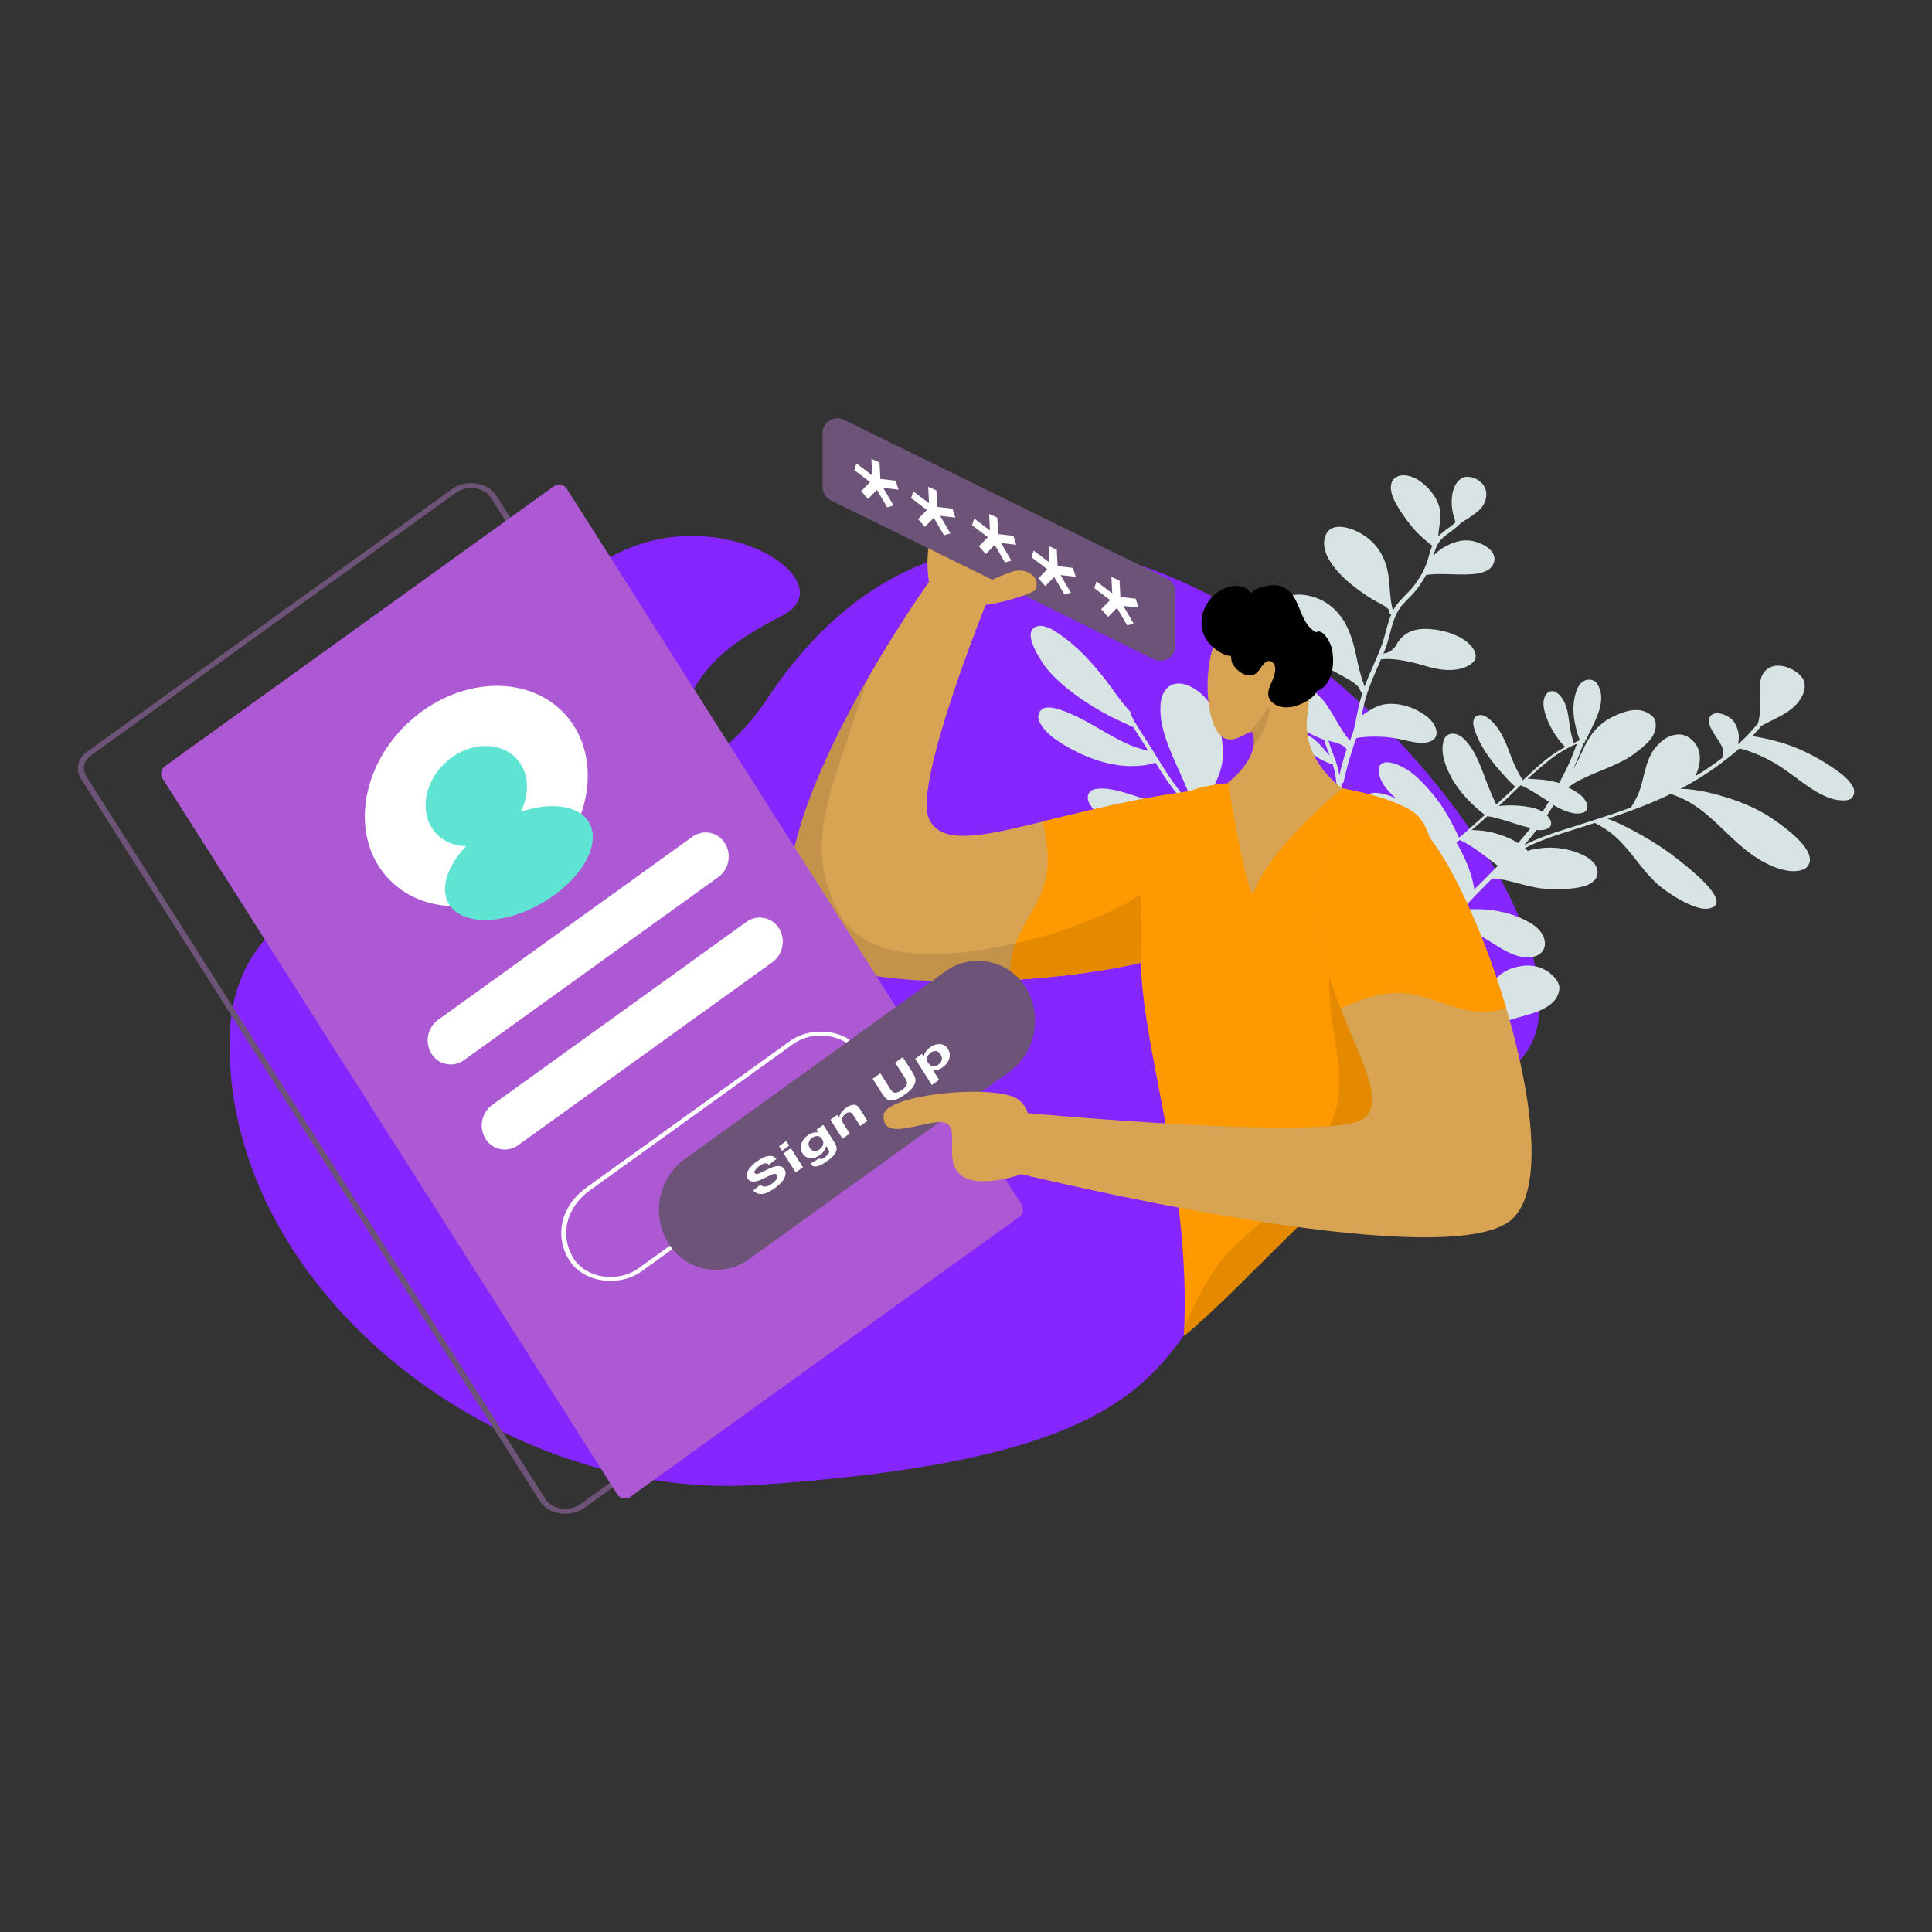 <svg xmlns="http://www.w3.org/2000/svg" viewBox="0 0 2000 2000" class="d-none"><rect x="0" y="0" width="2000" height="2000" fill="#333333" stroke="none"/><defs><clipPath id="a"><path fill="none" d="M1256.719 963.2c-34.4 51.542-380.844 79.806-425.875 16.471-69.6-97.8 130.844-377.3 130.844-377.3-2.586-13.359-3.068-45.653 7.456-58.255 15.942-19.155-7.773-37.347 6.98-41.479 18.96-5.291 34.153 12.62 67.183 21.577 19.569 5.252 16.837 56.619-1.664 85.37-6.585 10.2-19.164 11.132-19.164 11.132s-77.321 190.261-60.9 226.7c20.369 45.072 117.34-6.822 266.336-27.854 71.255-10.071 47.759 115.228 28.804 143.638Z"/></clipPath><clipPath id="b"><path fill="none" d="M1225.557 1383.137c8.818-166.389-49.667-311.2-44.343-406.321 3.411-60.341-22.712-149.9 76.456-164.409 85.024-12.438 190.1 10.034 210.814 32.912 41.93 46.156 26.705 296.421-13.145 330.556-79.866 50.99-167.386 156.314-229.782 207.262Z"/></clipPath><clipPath id="c"><path fill="none" d="M1458.657 848.333c57.161 24.13 173.557 352.544 106.649 413.727s-508.019-46.6-508.019-46.6c-12.638 5.047-44.185 11.582-58.62 3.605-21.724-12.054-8.355-38.971-15.183-52.68-8.753-17.629-71.281 22.037-68.761-12.108 1.57-20.194 102.939-31.493 134.65-18.7 11.339 4.559 14.611 16.748 14.611 16.748s314.181 29.1 346.892 6.125c40.451-28.462-60.943-131.077-45.165-247.07 9.71-71.299 61.562-76.323 92.946-63.047Z"/></clipPath><clipPath id="d"><path fill="none" d="M1271.174 810.159s33.528-24.8 25.707-50.907c-2-6.855-17.137 12.462-30.781 4.1-18.636-11.5-23.129-77.778-2.08-112.262 13.061-21.373 58.984-34.193 73.96-19.634s20.881 76.614 15.723 107c-8.153 48.47 36.023 77.629 36.023 77.629s-73.378 58.727-91.847 107.471c-5.407 14.314-26.705-113.397-26.705-113.397Z"/></clipPath></defs><path fill="#8526fe" fill-rule="evenodd" d="M785 1537.168C520.391 1555.184 237.543 1341.3 237.543 1081c0-260.314 419.413-149.376 555.466-355.976 325.983-494.673 984.086 301.343 752.728 390.186-463.572 177.89-125.995 378.706-760.737 421.958Z" class="colorf0eff4 svgShape"/><path fill="#d8e4e3" d="M1508.019 1070.533c.141.694.5 1.343.647 2.037 1.169 6.505 1.915 10.928 1.142 16.612-1.851 12.15-10.343 23.924-5.434 39.313 5.288 21.808 32 35.068 39.186 13.45 4.12-14.28-2.893-31.66-10.737-47.433a181.136 181.136 0 0 0-15.045-24.217 60.05 60.05 0 0 0 18.021-4.029c1.215-.48 2.208-.916 3.423-1.4.344.173.911.3 1.255.475 10.592-4.491 19.28-8.847 30.053-11.69 18.529-5.331 42-10.673 43.753-30.5.186-6.291-5.579-12.612-11.609-17.2a37.911 37.911 0 0 0-27.753-5.84c-16.643 2.074-28.13 12.032-34.354 24.322-3.832 7.729-5.6 16.495-6.8 25.391-.266 4.381-1.3 9.155-.212 13.751-7.068 2.835-14.883 3.893-23.184 4.084a2.38 2.38 0 0 0-1.235 0 62.691 62.691 0 0 1-8.888-.414c-.678-13.577 4.858-26.212 9.706-39.192 1.583-5.122 3.732-10.115 4.283-15.756a52.532 52.532 0 0 0 13.118 2.228c8.219.546 15.207-4.2 12.075-12-5.6-10.443-25.013-15.52-35.539-17.536a107.58 107.58 0 0 0-27.089-.68 18.792 18.792 0 0 0-3.685.485c5.288-5.13 10.353-10.216 15.3-15.519 4.417-4.477 8.591-9.388 12.887-14.082 14.048 3.007 26.838 10.831 39.85 18.611 15.8 10.117 32.317 21.057 48.5 15.947 13.609-4.844 12.893-22.02-2.588-32.442-15.7-10.377-34.529-14.849-51.19-15.9a121.432 121.432 0 0 0-20.307.391c-.668.131-1.457.046-2.348.222l11.609-12.388c6.565-6.824 13.251-13.432 19.815-20.257.79.085 1.8.127 2.814.168 4.292.6 6.094.724 10.507 1.539 10.991 2.406 22.144 5.983 33.116 7.911a125.644 125.644 0 0 0 31.826 1.19c7.714-.8 15.873-1.682 22.253-4.862 11.544-5.881 12.668-19.331-3.785-28.839a80.328 80.328 0 0 0-46.721-8.359c-4.232.833-9.274 1.1-13.021 2.8l-3.156-2.987.446-.087c9.114-4.922 19.179-8.587 29.466-12.3 13.507-4.584 27.925-8.865 42.546-13.668 6.092 3.37 11.374 6.179 17.647 11.2 16.835 13.282 28.845 34.729 45.213 50.267 11.228 10.777 40.652 29.758 54.806 27.212 29.2-5.268-26.326-47.01-39.54-56.916-15.176-11.2-31.508-20.494-48.022-28.788a134.961 134.961 0 0 0-16.921-7.251c19.38-6.462 38.517-13.356 56.259-21.419 3.2-1.352 6.278-2.92 9.134-4.444l.344.172c2.165.777 4.675 1.726 6.962 2.718 3.644 1.207 11.111 5.269 12.609 6.177 29.121 17.116 47.321 46.965 78.974 62.861 13.317 7 30.118 11.388 40.751 5.205 17.564-15-21.329-42.943-39.217-54.573-16.939-10.375-35.3-17.1-53.575-21.923a170.567 170.567 0 0 0-27.956-5.319 55.569 55.569 0 0 0-8.887-.415 315.422 315.422 0 0 0 61.132-41.861c.91.3 1.923.343 2.833.645a131.313 131.313 0 0 1 15.383 5.39c12.913 5.394 22.708 11.4 34.4 19.924 14.468 10.38 29.016 22.668 46.262 26.97 5.992.985 12.875 1.794 16.906-1.164 3.465-3.087 4.238-8.772.658-13.839-4.934-7.928-13.717-13.9-22.033-19.474a198.717 198.717 0 0 0-23.7-13.614 163.391 163.391 0 0 0-31.149-11.906 215.533 215.533 0 0 0-26.174-5.67c3.222-3.521 6.443-7.041 9.544-10.778l.222-.044c13.388-7.447 29.1-12.946 38.04-24.807 3.607-5.04 6.749-10.469 6.349-17.365.149-9.891-14.138-18.623-24.4-19.729-10.729-1.5-18 4.506-20.6 12.233-2.74 9.68-.258 20.736-.953 30.975a74 74 0 0 1-1.873 14.319 1.608 1.608 0 0 0 .059 1.431c-3.748 4.346-7.5 8.692-11.691 13.125a122.952 122.952 0 0 1-9.724 9.131c1.867-6.381 1.224-13.711-2.557-20.9-2.344-5.071-8.112-8.746-13.8-10.512-12.833-3.486-16.382 5.631-11.146 15.423 3.922 7.887 12.52 17.5 12.192 23.1a32.049 32.049 0 0 1-.145 4.6 1.776 1.776 0 0 0-.042 1.691 266.211 266.211 0 0 1-28.6 19.582c3.609-7.686 6.288-16.151 3.865-25.775-2.16-8.715-11.082-18.022-21.61-17.393-9.86.5-16.484 5.892-21.853 11.759-10.88 11.042-12.7 29.438-16.855 42.764-1.868 6.381-4.99 12.287-8.233 17.976-.3.782-1.5 1.739-1.339 2.91-25.435 9.337-51.5 17.114-78.086 25.716-11.4 3.929-22.681 8.074-33.01 13.475 4.5-5.215 8.774-10.387 12.928-15.774 5.3.639 10.1-.065 13.142-2.588 3.362-2.827 1.889-8.549-2.421-12.271 2.209-3.562 4.641-7.167 6.729-10.946 11.617 6.613 22.809 11.143 31.639 7.481 7.474-3.877 1.752-14.536-6.1-19.724a68.639 68.639 0 0 0-10.463-5.878 85.1 85.1 0 0 1 12.254-7.7c19.12-10.018 41.9-15.7 58.309-28.8 8.265-6.438 17.522-13.312 19.777-23.858.732-3.992.978-8.851-2.562-12.964-13.454-12.985-31.742-4.574-42.091.35a57.791 57.791 0 0 0-22.1 19.264c-5.513 7.819-9.062 16.937-13.3 25.708a115.272 115.272 0 0 1-5.96 10.554c.527-.825.933-1.867 1.46-2.693 3.913-8.467 7.139-17.28 10.364-26.092.446-.088.547-.349.992-.436a1.436 1.436 0 0 0 .629-1.086 3.118 3.118 0 0 0-.505-1.344c.1-.26.2-.521.425-.565a1.374 1.374 0 0 0 1.54-.784c5.8-14.371 23.938-39.829 9.8-58.452a10.491 10.491 0 0 0-6.963-2.718c-6.741-.116-10.247 4.663-12.417 9.179-4.908 11.55-5.241 25.085-1.85 39.089a107.357 107.357 0 0 0 3.292 11.618c.485.867.525 1.821 1.233 2.644-2.208.915-4.294 2.048-6.5 2.963a120.336 120.336 0 0 1-4.581-20.985c-1.289-9.367-2.695-24.243-13.785-31.681a7.686 7.686 0 0 0-10.226 2.5c-4.661 6.69-2.461 16.359.934 25.07a91.8 91.8 0 0 0 11.889 21.231 56.1 56.1 0 0 0 6.837 7.793l.122.217c-3.4 1.873-6.8 3.745-9.864 5.79-11.586 7.573-21.412 16.964-31.137 26.094-.972.913-1.843 1.566-2.815 2.479-1.315-1.906-2.407-3.856-3.5-5.806a144.475 144.475 0 0 1-9.137-19.848c-4.4-11.4-10.587-30.386-25.359-39.984-4.735-3.157-9.96-1.888-11.966 1.153-3.264 5.212.092 12.97 2.719 19.428 4.73 11.095 12.253 21.88 20.648 32.013 4.956 5.759 9.791 11.3 15.294 16.711 1.275.952 2.347 2.425 3.723 3.116-6.483 6.087-13.189 12.217-19.895 18.348-6-12.046-9.823-22.84-14.612-35.366-4.628-11.355-9.4-23.4-19.574-33.186-8.275-7.27-17.529-5.689-19.923 1.517-4.443 11.939 1.154 27.673 8.676 41.1a118.407 118.407 0 0 0 17.557 22.519 158.961 158.961 0 0 0 12.726 11.685c1.154.735 2.206 1.731 3.359 2.466-3.14 2.783-6.381 5.826-9.521 8.609l-9.421 8.349c-.222.044-.445.088-.324.3-.223.044-.1.261-.1.261-2.391 1.914-4.882 4.088-7.273 6l-.223.043c-8.025-17.421-17.629-35.012-32.214-50.9-6.717-7.577-14.222-15.239-23.43-20.642-10.24-5.921-25.947-11.006-27.373.579-.534 11.41 8.1 21.976 18.584 30.976-7-3.672-14.512-6.042-21.6-6.33a16.492 16.492 0 0 0-17.24 14.7c-.659 16.486 16.194 32.89 28.148 47.614 6.494 7.62 12.46 16.067 12.415 23.051a27.746 27.746 0 0 1-1.078 6.466c-.3.781-.953 1.39-.467 2.256a2.168 2.168 0 0 0 1.4 1.168 12.53 12.53 0 0 0-1.5 1.739c-4.414 1.831-8.122 4.485-8.712 9.171a3.421 3.421 0 0 1-.163 1.475 5.935 5.935 0 0 1-.953 1.391 96.225 96.225 0 0 0-5.695 8.818c.859-11.714 2.163-23.516-2.748-36.259-7.738-21.326-29.629-42.752-36.073-62.649-3.252-10.664-2.254-19.039-3.117-28.97 1.133.257 2.126-.178 2.309-1.177.568-2.517 1.036-4.773 1.726-7.074 2.111-8.594 3.857-15.191 6.536-23.655 1.481-4.862 3.185-9.767 4.89-14.673l.222-.044a64.181 64.181 0 0 1 9.5-1.148c6.034-.707 20.53-.434 27.433.853 14.333 1.748 32.285 9.518 42.636 1.948 7.718-6.09 1.228-19-8.93-25.661-11.919-8.477-26.8-12.523-39.208-11.282-9.172.844-16.059 5.326-22.5 9.721a70.538 70.538 0 0 1-3.5 2.133c1.32-6.032 2.418-12.021 3.9-16.882 4-14.5 10.406-27.785 16.125-41.418 1.134.258 2.126-.178 3.139-.137 2.692-.049 5.385-.1 7.976.113a135.7 135.7 0 0 1 23.179 3.855c9.19 2.279 18.541 5.73 27.792 6.8 13.1 1.75 26.037-.316 33.472-7.793 6.869-7.606-2.031-19.083-12.939-24.872-11.151-6.223-23.5-8.843-34.857-9.252-16.641-.572-26.364 5.912-32.507 17.464-1.682 2.736-5.795 6.432-9.136 7.09a19.912 19.912 0 0 1-3.665.962c1.034-2.127 1.724-4.428 2.637-6.772 5.132-14.24 6.216-28.644 15.012-41.2 4.681-6.213 14.668-14.433 19.614-22.382 2.432-3.605 4.864-7.211 6.952-10.989 15.388-2.549 34.842.836 51.931-1.326 6.358-1.011 12.676-2.976 16.081-7.5 6.91-9.3.419-19.565-14.053-24.653-15.4-5.866-28.061.234-38.027 6.284a40.9 40.9 0 0 0-8.549 7.7 75.138 75.138 0 0 1 3-8.769c2.454-5.775 5.453-9.252 10.558-13.383a118.834 118.834 0 0 0 15.963-13 112.936 112.936 0 0 0 10.937-6.964c4.578-3.306 9.156-6.613 11.65-11.433 3.548-6.471 5.255-16.669-4.032-23.98-5.119-4.283-12.812-5.655-17.672-3.736-11.646 6.141-13.015 24.45-9.765 37.76q1.18 4.1 2.363 8.194l.121.216c-2.168 1.87-4.335 3.74-6.624 5.393a64.523 64.523 0 0 0-11.183 9.177c-.2-7.417 2.623-15.188 2.062-23.255-.416-12.666-9.881-26.917-23.6-35.521-17.141-9.853-30.752-2.363-27.078 13.028 1.533 7.155 5.982 14.216 10.31 21.061 5.137 7.406 10.618 14.986 17.416 21.825 3.4 3.42 7.122 6.535 10.966 9.867a25.541 25.541 0 0 0 3.7 2.639c-2.372 5.037-3.591 10.808-5.276 16.191a78.09 78.09 0 0 1-11.758 22.278c-4.52 7.384-14.406 15.344-20.364 23.251a28.487 28.487 0 0 0-2.939 4.909 4.066 4.066 0 0 0-.951-1.256c-2.563-10.319-2.536-20.426-3.743-30.531-1.89-18.389-9.428-37.589-31.913-49.037-10.1-5.227-23.236-7.932-29.942-1.8-7.557 7.26-6.332 20.488.524 31.4 9.646 15.9 26.582 28.92 43.419 39.555 6.8 4.194 12.953 6.35 17.4 10.765l.243.433a27.167 27.167 0 0 0 1.293 4.075 1.957 1.957 0 0 0 1.5.908c-4.4 10.246-6.271 21.919-9.9 31.774-5.457 14.544-12.29 28.4-17.746 42.939-.627-1.56-1.414-4.291-2.041-5.851a208.049 208.049 0 0 1-6.158-23.8c-4.459-20.769-10.7-46.48-36.52-59.915-33.779-15.718-60.943 3.34-39 34.135 12.034 16.632 31.056 28.521 50 38.5 9.552 5.575 19.956 10.021 26.511 16.427a23.643 23.643 0 0 1 2.77 4.506c.485.866.4 1.6 1.213 2.166l1.032.518c-.385 1.52-.994 3.082-1.38 4.6-3.165 10.244-4.834 21.4-7.311 31.985a54.01 54.01 0 0 1-2.374 7.683c-.223.044-.1.261-.2.521-.609 1.563-.995 3.082-1.6 4.645-10.843-12.3-16.764-27.726-27.322-41.281-10.378-11.908-26.5-24.366-42.235-24.636-23.121.222-7.392 30.077 5.354 42.239 10.42 10.215 23.756 17.691 37.439 22.694 1.575 5.463 3.6 10.837 5.738 16.429-1.538-1.862-3.3-3.681-4.835-5.543-4.35-4.675-14.767-17.537-21.166-14.833-6.016 3.83 3.795 15.608 9.805 19.716a60.145 60.145 0 0 0 18.923 9.5l.222-.044a80.434 80.434 0 0 1 3.431 14.959 108.811 108.811 0 0 1 .842 12.1c-.465-.389-1.052-1-1.517-1.384-2.226-2.208-4.229-4.459-6.231-6.711-4.593-5.109-8.739-10.3-14.526-14.457-10.785-8.219-20.244-3.471-12.943 7.358 5.623 8.273 16.229 12.2 25.317 14.738 1.822.6 6.376 2.112 8.48 4.1l.121.217c.466.389.708.823 1.174 1.212.5 9.282 1.91 18.866 7.814 28.527 11.162 19.93 29.268 39.455 33.222 58.881 2.5 14.179-.952 28.328-.214 43.335.271 17.265 4.287 35.475 5.125 52.868.342 2.819.684 5.638 1.128 8.2q-9.012-10.133-19-19.35c-13.758-12.2-27.739-24.364-40.728-36.959a11.625 11.625 0 0 1 .752-3.515 47.17 47.17 0 0 1 5.434-12.375c6-9.6 19.956-19.563 22.538-33.059 4.1-17.4-17.876-30.154-34.118-23.829-14.2 6.884-14.109 25.146-12.7 40.022a114.926 114.926 0 0 0 3.671 18.038l-1.76-1.818c-9.164-9.741-17.9-20.046-26.966-30.048-.04-.954-.99-2.21-1.374-3.337a43.43 43.43 0 0 1-3.214-7.064c-3.133-7.8-5.8-20.506-5.669-28.227-.271-17.265 10.307-30.171 5.927-49.031-2.158-11.361-15.509-27.252-28.026-20.458-3.949 2.22-5.8 6.432-7.437 10.123-2.657 6.3-3.593 13.455-3.4 20.872a93.489 93.489 0 0 0 6.7 31.392 154.334 154.334 0 0 0 8.631 18.5c-16.288-13.629-34.075-25.52-50.222-38.456a1.759 1.759 0 0 0-.181-1.648 26.6 26.6 0 0 1-.624-4.207c-.281-4.033.291-11.843 2.258-15.838 7.259-14.417 15.529-28.793 14.671-46.663-.531-20.821-6.479-55.728-35.522-68.29-19.876-8.112-28.9 7.133-28.987 21.1-1.455 24.338 11.989 50.554 23.026 75.56 4.467 10.185 7.842 18.419 11.378 27.825a153.667 153.667 0 0 1-11.855-12.338c-10.276-12.167-17.516-24.211-26.171-37.9-7.482-12.477-15.855-24.779-23.337-37.256-1.455-2.6-2.81-5.46-4.266-8.06a1.38 1.38 0 0 0-.2-2.125c-10.58-11.386-17.092-22.13-26.578-34.213-14.463-18.318-31.294-36.892-52.6-49.773-9.451-5.836-19.715-6.942-23.2.96-2.089 6.425 1.61 14.355 5.168 21.592 3.761 6.716 7.866 13.6 13.287 19.752 8.84 10.045 19.645 18.742 30.876 26.873a270.885 270.885 0 0 0 41.081 23.9l14.087 6.607a2.472 2.472 0 0 0 1.133.258c4.833 8.188 10.456 16.461 15.511 24.606a36.314 36.314 0 0 1-4.311-1.076 103.47 103.47 0 0 1-20.18-7.331c-23.255-11.055-44.946-27.71-70.41-35.2-4.878-1.2-9.96-1.887-13.706-.187a9.671 9.671 0 0 0-4.665 11.982c3.333 9.927 13.895 18.19 23.811 24.415 23.05 14.223 49.727 23.883 73.84 23.224 8.078-.148 16.016-.989 22.759-3.519l.223-.044c7.341 11.784 14.9 23.523 24.229 34.435 8.031 9.483 17.7 17.921 27.678 25.578a71.348 71.348 0 0 0 4.755 3.633c-11.558-2.534-22.3-7.153-34.429-12.463-12.467-5.482-24.915-10.488-37.788-14.928-15.363-4.913-32.243-11.21-46.518-8.881-8.687 1.711-10.474 10-4.305 17.925 5.6 7.8 14.932 13.416 23.35 18.733a159.534 159.534 0 0 0 45.783 18.165c16.214 3.783 32.349 5.657 47.695 4.8 10.529-.629 21.381-1.563 30.676-4.837.223-.044.1-.26.1-.26 12.525 9.56 24.827 19.164 35.368 29.6q9.681 10 18.693 20.131a234.369 234.369 0 0 1-47.026-7.578c-21.761-4.855-48.762-14.211-63.408-1.947-9.035 6.83-5.441 20.313 6.5 29.267 11.473 8.564 25.42 11.831 38.154 12.932 19.738 2.127 36.1-3.981 50.38-11.6 6.157-3.136 13.954-7.317 19.28-8.847a16.14 16.14 0 0 1 4.677-.92l1.337-.264c4.005 4.5 8.355 9.179 12.583 13.638 1.639 1.6 3.055 3.247 4.572 4.632l.243.433c.242.433.586.606 1.274.952l6.677 6.622a1.618 1.618 0 0 0 .5 1.344 4.5 4.5 0 0 0 1.72.864c10.764 10.388 22.074 20.428 33.607 30.424a286.51 286.51 0 0 1 27.757 27.486c.465.389.829 1.039 1.416 1.645a4.344 4.344 0 0 1-.042 1.692c-1.407 14.709 1.032 30.1 3.592 45.714-9.379 6.657-25.858 4.61-38.615 8.324-8.87 2.709-16 9.4-15.5 18.686.317 10.28 8.427 21.672 19.922 28.067 15.765 9.163 30.935 1.366 33.7-10.483 2.557-8.681 3.191-17.705 3.927-26.99 2.341 10.363 4.58 20.986 5.565 31.134 1.571 10.755 0 21.646.26 33.141.3 1.865-.185 3.644.563 5.421 1.193 1.69 4.21 1.336 3.907-.528-.724-6.593.133-15.66.26-23.382a222.319 222.319 0 0 0-1.623-22.771c-1.51-11.969-4.943-24.281-7.364-36.552l.245-2.213a.781.781 0 0 0-.141-.694c2-.395 1.984-.872 3.321-1.135 7.431-2.184 15.166-2.5 23.385-1.958-.3.781-.042 1.692-.467 2.256-.265 1.736-.67 2.778-.853 3.776-1.867 6.381-4.888 12.027-7.788 17.889-5.393 10.683-11.476 23.666-2.456 38 15.065 24.694 43.979 20.685 37.8-3.594-2.926-13.615-14.314-28.209-18.638-40.346-1.453-5.246-1.816-8.542-.557-13.36a12.228 12.228 0 0 1 1.2-3.6c7.227.983 14.353 2.225 21.8 3.164a85.92 85.92 0 0 0 11.011.722Zm-130.493-296.607c-.889-2.47-1.556-4.985-2.323-7.239 1.821.6 3.866 1.163 5.566 1.55 4.21 1.336 7.044 1.98 10.4 4.446l.122.216.344.173c.931.779 1.537 1.862 2.569 2.38-.1.261.02.478-.2.521a265.633 265.633 0 0 0-7.327 26.217c-.1.26.02.477-.2.521-1.292-9.367-5.294-19.162-8.951-28.785Zm82.318 226.479c2.45-.482 11.783-.155 14.05.361a52.6 52.6 0 0 1 6.458 1.374 39.192 39.192 0 0 0-5.54 17.927 33.79 33.79 0 0 0-7.993-5.882 52.082 52.082 0 0 0-17.568-6.643l-.122-.217c1.824-2.042 3.647-4.085 5.592-5.911l.223-.044a17.749 17.749 0 0 1 4.9-.965Zm66.4-79.7a119.938 119.938 0 0 0-8.24-27.962 188.37 188.37 0 0 0-8.471-17.333 21.36 21.36 0 0 0-1.921-2.989l3.586-2.871c8.48 4.1 15.987 9.119 24.445 15.391 4.634 3.417 9.632 7.484 14.954 11.246-7.96 8.305-16.266 16.434-24.35 24.52Zm82.3-137.426a135.325 135.325 0 0 1 19.95-11.625c1.438-.523 2.532-1.22 3.969-1.743-2.535 6.512-4.949 13.241-7.828 19.58s-6.1 12.506-9.327 18.673a1.437 1.437 0 0 0-.628 1.086c-.2.521-.527.825-.73 1.346a94.675 94.675 0 0 0-22.167-3.813c-3.6-.253-6.984-.549-10.466-.585 9.096-8.043 17.969-16.043 27.227-22.917Zm-34.359 29.621c8.218 3.193 18.518 10.545 29.223 16.856-2.209 3.561-4.2 7.079-6.526 10.424a41.859 41.859 0 0 0-12.651-4.484 107.066 107.066 0 0 0-32.615-1.275c7.456-7.005 15.235-14.309 22.569-21.521Zm-36.75 34.174a26.586 26.586 0 0 0 2.269-2.13c1.478.431 3.158.34 4.636.771 5.668 1.289 11.578 3.012 17.266 4.778 6.255 1.895 14.918 5 22.954 6.545-4.154 5.388-8.653 10.6-13.151 15.818-5.666-3.936-12.062-6.525-18.438-8.637a87.744 87.744 0 0 0-17.914-4.169c-3.948-.426-7.774-.634-11.6-.843q7.323-6.137 13.978-12.138Zm-77.9 51.657c3.79-6.038 7.56-12.553 9.63-19.454 2.063 3.682 4.125 7.365 6.532 11.221a233.9 233.9 0 0 0-20.541 16.311q2.187-4.044 4.377-8.083ZM1453 914.443a227.531 227.531 0 0 1 25.079-20.572 203.16 203.16 0 0 0 24.721 30.009c3.156 2.987 6.656 6.146 9.914 8.872a8.225 8.225 0 0 0 1.275.951c-5.268 5.607-10.415 11.431-15.561 17.255a1.392 1.392 0 0 0-1.337.263 1.2 1.2 0 0 0-.487 1.78c-2.9 3.216-5.572 6.388-8.591 9.388-2.18-9.192-3.914-18.471-8.341-27.7-5.539-11.659-14.704-21.399-26.672-20.246Zm-19.077 91.787c-1.16-19.735-5.661-38.812-5.2-57.423.062-1.214 0-2.646.064-3.86 2.368.255 2.674-3.173 3.85-4.607 1.358-2.432 2.837-4.647 4.317-6.863 2.04 5.852 6.227 12 10.819 17.112 6.352 6.927 15.359 10.2 23.394 14.395a34.234 34.234 0 0 1 4.391 2.984c.121.216.587.606.708.822.344.173.951 1.256 1.295 1.429a7.773 7.773 0 0 1 1.092 1.95c-8.186 8.346-17.059 16.347-25.467 24.737a77.618 77.618 0 0 0 .013-18.523c-.624-4.207-1.613-9.063-5.153-13.176-2.589-2.858-7.448-3.585-9.494-1.5-2.168 1.87-2.15 4.993-2.253 7.9.34 5.465 2.037 11.145 4.057 16.519a94.961 94.961 0 0 1 4.06 13.873 18.5 18.5 0 0 1 .483 3.512q-4.984 5.672-9.6 11.993c-.387-3.772-.992-7.504-1.374-11.274Zm9.252 57.587a29.671 29.671 0 0 0-4.435 1.354l-.223.044c-1.653-10.017-3.021-21.292-3.582-29.36a22.462 22.462 0 0 1 .023-4.815 1.523 1.523 0 0 0 1.154.735c1.821.6 3.118-.614 2.148-2.347-.384-1.127-.545-2.3-.929-3.425.891-.175 1.539-.784 1.276-1.694.223-.044.223-.044.567.129a29.411 29.411 0 0 1 6.559 1.114c4.21 1.335 11.779 5.137 17.69 6.859 3.987 1.38 8.5 1.934 11.721 1.06a50.214 50.214 0 0 0 1.574 8.108 69 69 0 0 0 10.936 22.621c.243.433.708.822.951 1.255-14.472-2.441-32.327-5.18-45.428-1.638Z" class="colordad8e4 svgShape"/><path fill="#8526fe" fill-rule="evenodd" d="M559.984 801.263c-91.227 21.546-228.255 99.852-259.824-45.163-21.627-99.361 235.2-90.877 288.54-145.93 117.338-121.106 297.943-11.542 220.715 27.39-154.746 77.972-30.591 112.007-249.431 163.703Z" class="colorf0eff4 svgShape"/><path fill="#d8a353" fill-rule="evenodd" d="M1256.719 963.2c-34.4 51.542-380.844 79.806-425.875 16.471-69.6-97.8 130.844-377.3 130.844-377.3-2.586-13.359-3.068-45.653 7.456-58.255 15.942-19.155-7.773-37.347 6.98-41.479 18.96-5.291 34.153 12.62 67.183 21.577 19.569 5.252 16.837 56.619-1.664 85.37-6.585 10.2-19.164 11.132-19.164 11.132s-77.321 190.261-60.9 226.7c20.369 45.072 117.34-6.822 266.336-27.854 71.255-10.071 47.759 115.228 28.804 143.638Z" class="colorffc197 svgShape"/><g fill-rule="evenodd" clip-path="url(#a)" fill="#000000" class="color000 svgShape"><path fill="#fe9900" d="M1065.05 823.951c13.042 10 16.122 33.684 18.334 48.5 2.347 15.658 1.633 31.732-3.6 46.826-7.867 22.721-24.188 41.3-30.894 64.432-4.981 17.211-3.79 36.607 2.046 53.5a69.757 69.757 0 0 0 12.153 21.688c31.517 37.987 96.417 23.807 136.217 10.451 44.789-15.033 89.03-43.674 112.142-86.149 35.855-65.853 3.33-147.088-58.44-183.606a176.411 176.411 0 0 0-80.433-23.886c-33.661-1.767-68.222 4.619-97.307 22.034Z" class="colorfe9400 svgShape"/><path fill-opacity=".1" d="M934.013 614.661c-22.379 42.229-51.247 134.567-66.305 179.633-19.218 57.862-26.872 101.722 2.662 153.535 34.942 61.472 151.58 37.446 208.651 21.655a449.095 449.095 0 0 0 37.271-12.113 367.217 367.217 0 0 0 50.166-22.745c33.278-18.6 61.064-44.159 85.939-72.82 7.155-8.219 13.561-17.2 21.132-25.017 2.246-2.337 5.657-5.782 9.318-5.357 6.156.707 7.571 12.063 8.4 16.481 3.162 18.3 2.912 37.421 1.664 55.881-4.908 72.962-28.618 145.848-93.843 185.7-40.266 24.618-90.432 32.271-136.355 39.01-45.84 6.722-94.093 12.8-140.515 8.569-82.862-7.554-170.3-43.56-215.639-117.046-52.411-85.127-28.285-198.894 14.727-282.627 10.732-20.874 23.128-40.949 37.854-59.243 28.7-35.649 67.137-68.1 112.478-78.985Z" fill="#000000" class="color000 svgShape"/></g><path fill="#6c5377" fill-rule="evenodd" d="M513.742 512.939C509.659 506.513 501.9 501.9 493 500.6a34.559 34.559 0 0 0-25.059 5.641L90.248 778.111c-9.791 7.048-12.487 18.494-6.543 27.851l475.32 748.2c4.142 6.521 11.837 11.037 20.8 12.435a34.559 34.559 0 0 0 25.059-5.641l377.691-271.871c9.791-7.048 12.487-18.494 6.542-27.851Zm-5.676 2.3 475.379 748.3c4.624 7.278 2.538 16.218-5.165 21.763l-377.69 271.87a27.431 27.431 0 0 1-19.611 4.474c-7.033-1-13.036-4.666-16.278-9.769L89.382 803.666c-4.684-7.372-2.6-16.312 5.1-21.857l377.689-271.87a27.427 27.427 0 0 1 19.611-4.473c7.099 1.091 13.042 4.665 16.284 9.768Z" class="color77536f svgShape"/><path fill="#ad59d4" fill-rule="evenodd" d="M586.834 506.112a9.339 9.339 0 0 0-6.261-4.24 9.661 9.661 0 0 0-7.3 1.547L170.739 793.17a9.537 9.537 0 0 0-2.419 12.874l470.669 740.885a9.108 9.108 0 0 0 6.2 4.149 9.237 9.237 0 0 0 7.305-1.547l402.529-289.751a9.439 9.439 0 0 0 2.477-12.78Z" class="colora9a5c6 svgShape"/><path fill="#ffffff" fill-rule="evenodd" d="M892.1 1088.719c-6.7-10.542-19.156-18.025-33.761-20.171s-29.595 1.222-40.632 9.166L607.394 1229.1c-26.8 19.289-34.023 50.424-17.731 76.068 6.7 10.542 19.15 18.015 33.754 20.16s29.595-1.221 40.581-9.128l210.363-151.426c26.745-19.249 34.029-50.411 17.739-76.055Zm-4.536 1.809.006.01c15.254 24.01 8.432 53.192-16.618 71.224l-210.365 151.425c-9.8 7.058-23.218 10.083-36.258 8.164-12.987-1.957-24.157-8.588-30.137-18-15.253-24.009-8.432-53.191 16.619-71.224L821.175 1080.7c9.8-7.057 23.218-10.083 36.2-8.136 13.038 1.921 24.209 8.552 30.188 17.964Z" class="colorfff svgShape"/><path fill="#6c5377" fill-rule="evenodd" d="M1061.28 1021.52a57.888 57.888 0 0 0-82.68-15.92l-269.135 193.726a65.579 65.579 0 0 0-17.036 88.43 57.862 57.862 0 0 0 82.681 15.923l269.134-193.729a65.631 65.631 0 0 0 17.044-88.418Z" class="color77536f svgShape"/><path fill="#ffffff" fill-rule="evenodd" d="M750.226 872.607a23.367 23.367 0 0 0-33.4-6.415l-263.118 189.4a26.325 26.325 0 0 0-6.853 35.494 23.367 23.367 0 0 0 33.346 6.447L743.373 908.1a26.318 26.318 0 0 0 6.856-35.488ZM806.212 960.712a23.368 23.368 0 0 0-33.4-6.416L509.693 1143.7a26.325 26.325 0 0 0-6.853 35.494 23.368 23.368 0 0 0 33.346 6.448l263.17-189.436a26.319 26.319 0 0 0 6.856-35.489Z" class="colorfff svgShape"/><path fill="#ffffff" d="m779.756 1232.47 7.349-6.064a6.67 6.67 0 0 0 5.324 1.945 13.74 13.74 0 0 0 6.522-2.889 15.563 15.563 0 0 0 5.037-5.225c.788-1.651.877-3.005.247-4a2.321 2.321 0 0 0-1.87-1.078 8.677 8.677 0 0 0-3.589.881c-1.03.432-3.392 1.565-7.068 3.334-4.68 2.336-8.211 3.588-10.616 3.721-3.344.24-5.67-.716-7.042-2.875a7.084 7.084 0 0 1-.806-5.1 14.564 14.564 0 0 1 3.126-6.274 35.781 35.781 0 0 1 7.1-6.453q7.382-5.313 12.52-5.761c3.425-.3 5.968.811 7.664 3.2l-7.692 5.9a4.906 4.906 0 0 0-4.108-1.428 13.261 13.261 0 0 0-5.586 2.68 15.594 15.594 0 0 0-4.739 4.855 2.327 2.327 0 0 0-.2 2.572 2.215 2.215 0 0 0 2.237.814c1.376-.165 4.18-1.255 8.386-3.4a63.208 63.208 0 0 1 9.8-4.166 12.162 12.162 0 0 1 6.065-.342 7.006 7.006 0 0 1 4.289 3.207 7.887 7.887 0 0 1 .918 5.736 14.7 14.7 0 0 1-3.375 6.814 39.326 39.326 0 0 1-7.83 7.08c-4.961 3.572-9.238 5.516-12.893 5.826a10.63 10.63 0 0 1-9.17-3.51ZM809.515 1191.341l-3.058-4.814 7.483-5.386 3.058 4.814Zm14.213 22.373L811.2 1194l7.483-5.386 12.526 19.717ZM839.015 1204.567l9.013-5.4a1.939 1.939 0 0 0 1.876.713 9.228 9.228 0 0 0 3.735-1.864 16.3 16.3 0 0 0 4.01-3.763 3.851 3.851 0 0 0 .632-2.363 6.492 6.492 0 0 0-1.164-2.671l-1.821-2.867a15.665 15.665 0 0 1-6.435 9.275c-3.823 2.751-7.552 3.784-11.165 3.135a9.909 9.909 0 0 1-6.849-4.716 10.974 10.974 0 0 1-1.333-10.029 17.739 17.739 0 0 1 6.836-8.738 14.608 14.608 0 0 1 10.686-3.049l-1.754-2.761 7-5.035 11.244 17.7a15.442 15.442 0 0 1 2.492 5.789 8.961 8.961 0 0 1-.586 4.4 16.322 16.322 0 0 1-3.018 4.391 37.26 37.26 0 0 1-5.944 5.1c-4.8 3.455-8.575 5.348-11.31 5.614-2.712.3-4.651-.418-5.776-2.188a5.008 5.008 0 0 1-.369-.673Zm-.661-16.341c1.327 2.088 2.863 3.2 4.672 3.343a7.963 7.963 0 0 0 5.233-1.652 9.66 9.66 0 0 0 3.692-4.824 6.543 6.543 0 0 0-.941-5.772c-1.3-2.053-2.881-3.136-4.69-3.278a8.539 8.539 0 0 0-5.54 1.821 9.027 9.027 0 0 0-3.511 4.643 6.758 6.758 0 0 0 1.085 5.719ZM897.948 1160.289l-7.483 5.386-6.387-10.053q-2.023-3.186-3.119-3.79a3.956 3.956 0 0 0-2.468-.339 7.251 7.251 0 0 0-2.94 1.342 10.472 10.472 0 0 0-3.025 3.261 5.59 5.59 0 0 0-.855 3.505 14.631 14.631 0 0 0 2.309 4.94l5.667 8.921-7.483 5.387-12.526-19.718 6.954-5.006 1.845 2.9a17.784 17.784 0 0 1 7.2-10.031 20.884 20.884 0 0 1 4.938-2.677 10.06 10.06 0 0 1 4.1-.632 5.888 5.888 0 0 1 2.858 1.141 12.53 12.53 0 0 1 2.634 3.211ZM903.41 1116.738l7.89-5.679 9.355 14.726a26.976 26.976 0 0 0 3.163 4.326 5.309 5.309 0 0 0 4.149.934 17.875 17.875 0 0 0 10.271-7.342 5.109 5.109 0 0 0 .591-3.829 24.227 24.227 0 0 0-2.6-4.836l-9.557-15.045 7.889-5.679 9.063 14.266c2.069 3.256 3.35 5.739 3.757 7.406a8.765 8.765 0 0 1-.159 5.067 18.123 18.123 0 0 1-3.22 5.568 37.305 37.305 0 0 1-6.966 6.2c-3.741 2.693-6.727 4.43-9.084 5.2a14.264 14.264 0 0 1-6.016.978 7.921 7.921 0 0 1-4.171-1.434 27.162 27.162 0 0 1-5.158-6.347ZM947.36 1095.987l7-5.035 1.844 2.9a12.643 12.643 0 0 1 2.131-5.042 17.5 17.5 0 0 1 4.539-4.609 15.792 15.792 0 0 1 10.087-3.34c3.443.1 6.178 1.8 8.2 4.981a11.541 11.541 0 0 1 1.423 10.17 17.4 17.4 0 0 1-6.687 8.785 16.547 16.547 0 0 1-4.634 2.407 17.132 17.132 0 0 1-5.443.668l6.319 9.948-7.483 5.386Zm13.451 4.195c1.416 2.23 3.1 3.39 5.037 3.544a8.318 8.318 0 0 0 5.607-1.715 8.616 8.616 0 0 0 3.407-4.619c.532-1.776.089-3.778-1.3-5.973-1.327-2.088-2.863-3.2-4.7-3.379a8.174 8.174 0 0 0-5.377 1.7 9.15 9.15 0 0 0-3.61 4.766 6.529 6.529 0 0 0 .936 5.676Z" class="colorfff svgShape"/><ellipse cx="493.071" cy="824.031" fill="#ffffff" rx="124.899" ry="103.561" transform="rotate(-43.2 493.07 824.03)" class="colorfff svgShape"/><path fill="#5fe4d4" fill-rule="evenodd" d="M482.619 875.921c-14.591-.221-27.744-6.623-35.476-18.794-14.017-22.064-4.866-54.789 20.482-73.036s57.4-15.164 71.414 6.9c9.066 14.271 8.325 33.034-.044 49.4 34.363-11.562 65.112-5.833 72.865 15.515 9.073 25.067-17.052 62.257-58.26 82.973s-82.157 17.222-91.229-7.845c-5.66-15.934 2.729-36.734 20.248-55.113Z" class="colord1cfe1 svgShape"/><path fill="#fe9900" fill-rule="evenodd" d="M1225.557 1383.137c8.818-166.389-49.667-311.2-44.343-406.321 3.411-60.341-22.712-149.9 76.456-164.409 85.024-12.438 190.1 10.034 210.814 32.912 41.93 46.156 26.705 296.421-13.145 330.556-79.866 50.99-167.386 156.314-229.782 207.262Z" class="colorfe9400 svgShape"/><g clip-path="url(#b)" fill="#000000" class="color000 svgShape"><path fill-opacity=".1" fill-rule="evenodd" d="M1397.51 936.749c-6.906 9.217-10.816 20.624-14.061 31.539-8.569 28.144-8.9 56.231-4.991 85.191 3.827 28.6 11.4 58.227 6.239 87.154-3.909 21.4-15.39 39.093-26.621 57.263-28.2 45.7-44.842 60.707-83.029 94.592-21.714 19.2-64.059 98.127-57.653 128.843 4.41 21.422 38.269.623 51-5.924 34.526-17.795 65.391-42.812 99.084-62.354 48.086-27.961 102.162-52.113 138.186-96.123 47.837-58.5 53.577-146.954 35.191-217.877-8.736-33.76-24.126-69.093-54.492-88.461Z" fill="#000000" class="color000 svgShape"/></g><path fill="#d8a353" fill-rule="evenodd" d="M1458.657 848.333c57.161 24.13 173.557 352.544 106.649 413.727s-508.019-46.6-508.019-46.6c-12.638 5.047-44.185 11.582-58.62 3.605-21.724-12.054-8.355-38.971-15.183-52.68-8.753-17.629-71.281 22.037-68.761-12.108 1.57-20.194 102.939-31.493 134.65-18.7 11.339 4.559 14.611 16.748 14.611 16.748s314.181 29.1 346.892 6.125c40.451-28.462-60.943-131.077-45.165-247.07 9.71-71.299 61.562-76.323 92.946-63.047Z" class="colorffc197 svgShape"/><g clip-path="url(#c)" fill="#000000" class="color000 svgShape"><path fill="#fe9900" fill-rule="evenodd" d="M1368.411 1061.224c7.378-14.687 30.062-22.155 44.2-27.107 14.939-5.243 30.862-7.557 46.669-5.253 23.793 3.465 45.105 16.011 69.082 18.259 17.841 1.664 36.669-3.144 52.168-12.046a69.744 69.744 0 0 0 19.023-16.006c31.4-38.083 5.3-99.171-15.287-135.76-23.168-41.174-59.6-79.256-105.657-93.99-71.41-22.865-145.1 24.322-169.383 91.845a176.4 176.4 0 0 0-8.373 83.486c4.578 33.395 17.334 66.145 39.9 91.447Z" class="colorfe9400 svgShape"/></g><path fill="#d8a353" fill-rule="evenodd" d="M1271.174 810.159s33.528-24.8 25.707-50.907c-2-6.855-17.137 12.462-30.781 4.1-18.636-11.5-23.129-77.778-2.08-112.262 13.061-21.373 58.984-34.193 73.96-19.634s20.881 76.614 15.723 107c-8.153 48.47 36.023 77.629 36.023 77.629s-73.378 58.727-91.847 107.471c-5.407 14.314-26.705-113.397-26.705-113.397Z" class="colorffc197 svgShape"/><g clip-path="url(#d)" fill="#000000" class="color000 svgShape"><path fill-opacity=".1" fill-rule="evenodd" d="M1288.136 762.82c2.662-1.439 4.825-4.376 6.822-6.572a139.778 139.778 0 0 0 12.646-15.682c1.414-2.2 2.828-4.443 4.409-6.615.333-.549 1.248-2.146 2.08-2.146s.333 2.746.25 3.1a66.591 66.591 0 0 1-2.663 11.314c-4.575 15.091-13.976 26.389-24.043 38.128Z" fill="#000000" class="color000 svgShape"/></g><path fill-rule="evenodd" d="M1274.253 679.094c-6.24-.374-12.063-4.018-16.889-7.745-18.552-14.293-17.3-39.16-1.165-54.834 9.734-9.409 29.7-15.69 39.019-2.445 2.995-4.243 9.234-6.041 13.976-7.147a34.573 34.573 0 0 1 11.814-1.032c27.121 3.653 20.8 37.737 41.43 48.636 6.739-4.335 14.144 9.833 15.474 14.151 4.576 15.017 2.58 40.682-14.725 46.672-1.5 4.035-5.324 6.872-8.735 9.2-9.4 6.465-24.543 11.09-35.025 4.41a16.982 16.982 0 0 1-3.411-2.912c-7.487-8.328.416-17.82 2.912-26.472 1.331-4.56 2.413-10.267-1.58-13.852-3.245-2.812-6.49-1.215-9.069 1.5-3.91 4.135-6.073 10.649-12.313 11.814-8.985 1.664-17.72-6.972-20.549-13.029-.583-1.283-1.164-6.915-1.164-6.915Z" fill="#000000" class="color000 svgShape"/><g fill-rule="evenodd" fill="#000000" class="color000 svgShape"><path fill="#6c5377" d="M1216.889 612.983a15.632 15.632 0 0 0-8.738-14.048L874 434.6a15.69 15.69 0 0 0-22.573 14.052v55.3A15.719 15.719 0 0 0 860.165 518l334.216 164.366a15.624 15.624 0 0 0 22.506-14.089Z" class="color77536f svgShape"/><path fill="#ffffff" d="m898.564 516.488-7.11-8.045 9.251-9.4-16.355-12.375 2.186-6.968 16.356 12.373-.866-17.059 8.459 3.734.865 17.059 15.821 1.831 3.01 9.262-15.821-1.832 10.652 18.189-6.6 1.993-10.6-18.172ZM957.422 545.4l-7.11-8.046 9.251-9.4-16.355-12.372 2.186-6.968 16.356 12.372-.866-17.058 8.459 3.734.865 17.058 15.821 1.832 3.01 9.261-15.821-1.831 10.652 18.189-6.6 1.992-10.6-18.171ZM1020.488 573.528l-7.11-8.045 9.251-9.4-16.355-12.372 2.186-6.968 16.356 12.373-.866-17.059 8.459 3.734.865 17.059 15.821 1.831 3.01 9.262-15.821-1.832 10.652 18.189-6.6 1.993-10.6-18.172ZM1082.07 606.705l-7.11-8.046 9.251-9.4-16.355-12.373 2.187-6.967 16.355 12.372-.866-17.058 8.459 3.734.865 17.058 15.821 1.832 3.01 9.261-15.821-1.831 10.652 18.188-6.6 1.993-10.6-18.171ZM1147.055 638.664l-7.11-8.045 9.251-9.4-16.355-12.372 2.187-6.968 16.355 12.373-.866-17.059 8.459 3.734.866 17.059 15.82 1.831 3.01 9.262-15.821-1.832 10.652 18.189-6.6 1.993-10.6-18.172Z" class="colorfff svgShape"/></g><path fill="#d8a353" fill-rule="evenodd" d="M1006.811 612.137c5.2-5.9 36.425-20.114 44.621-21.255 13.07-1.92 25.373 6.642 20.844 19.071-1.8 4.782-41.351 15.769-52.229 16.159-4.454.141-15.312-11.637-13.236-13.975Z" class="colorffc197 svgShape"/></svg>